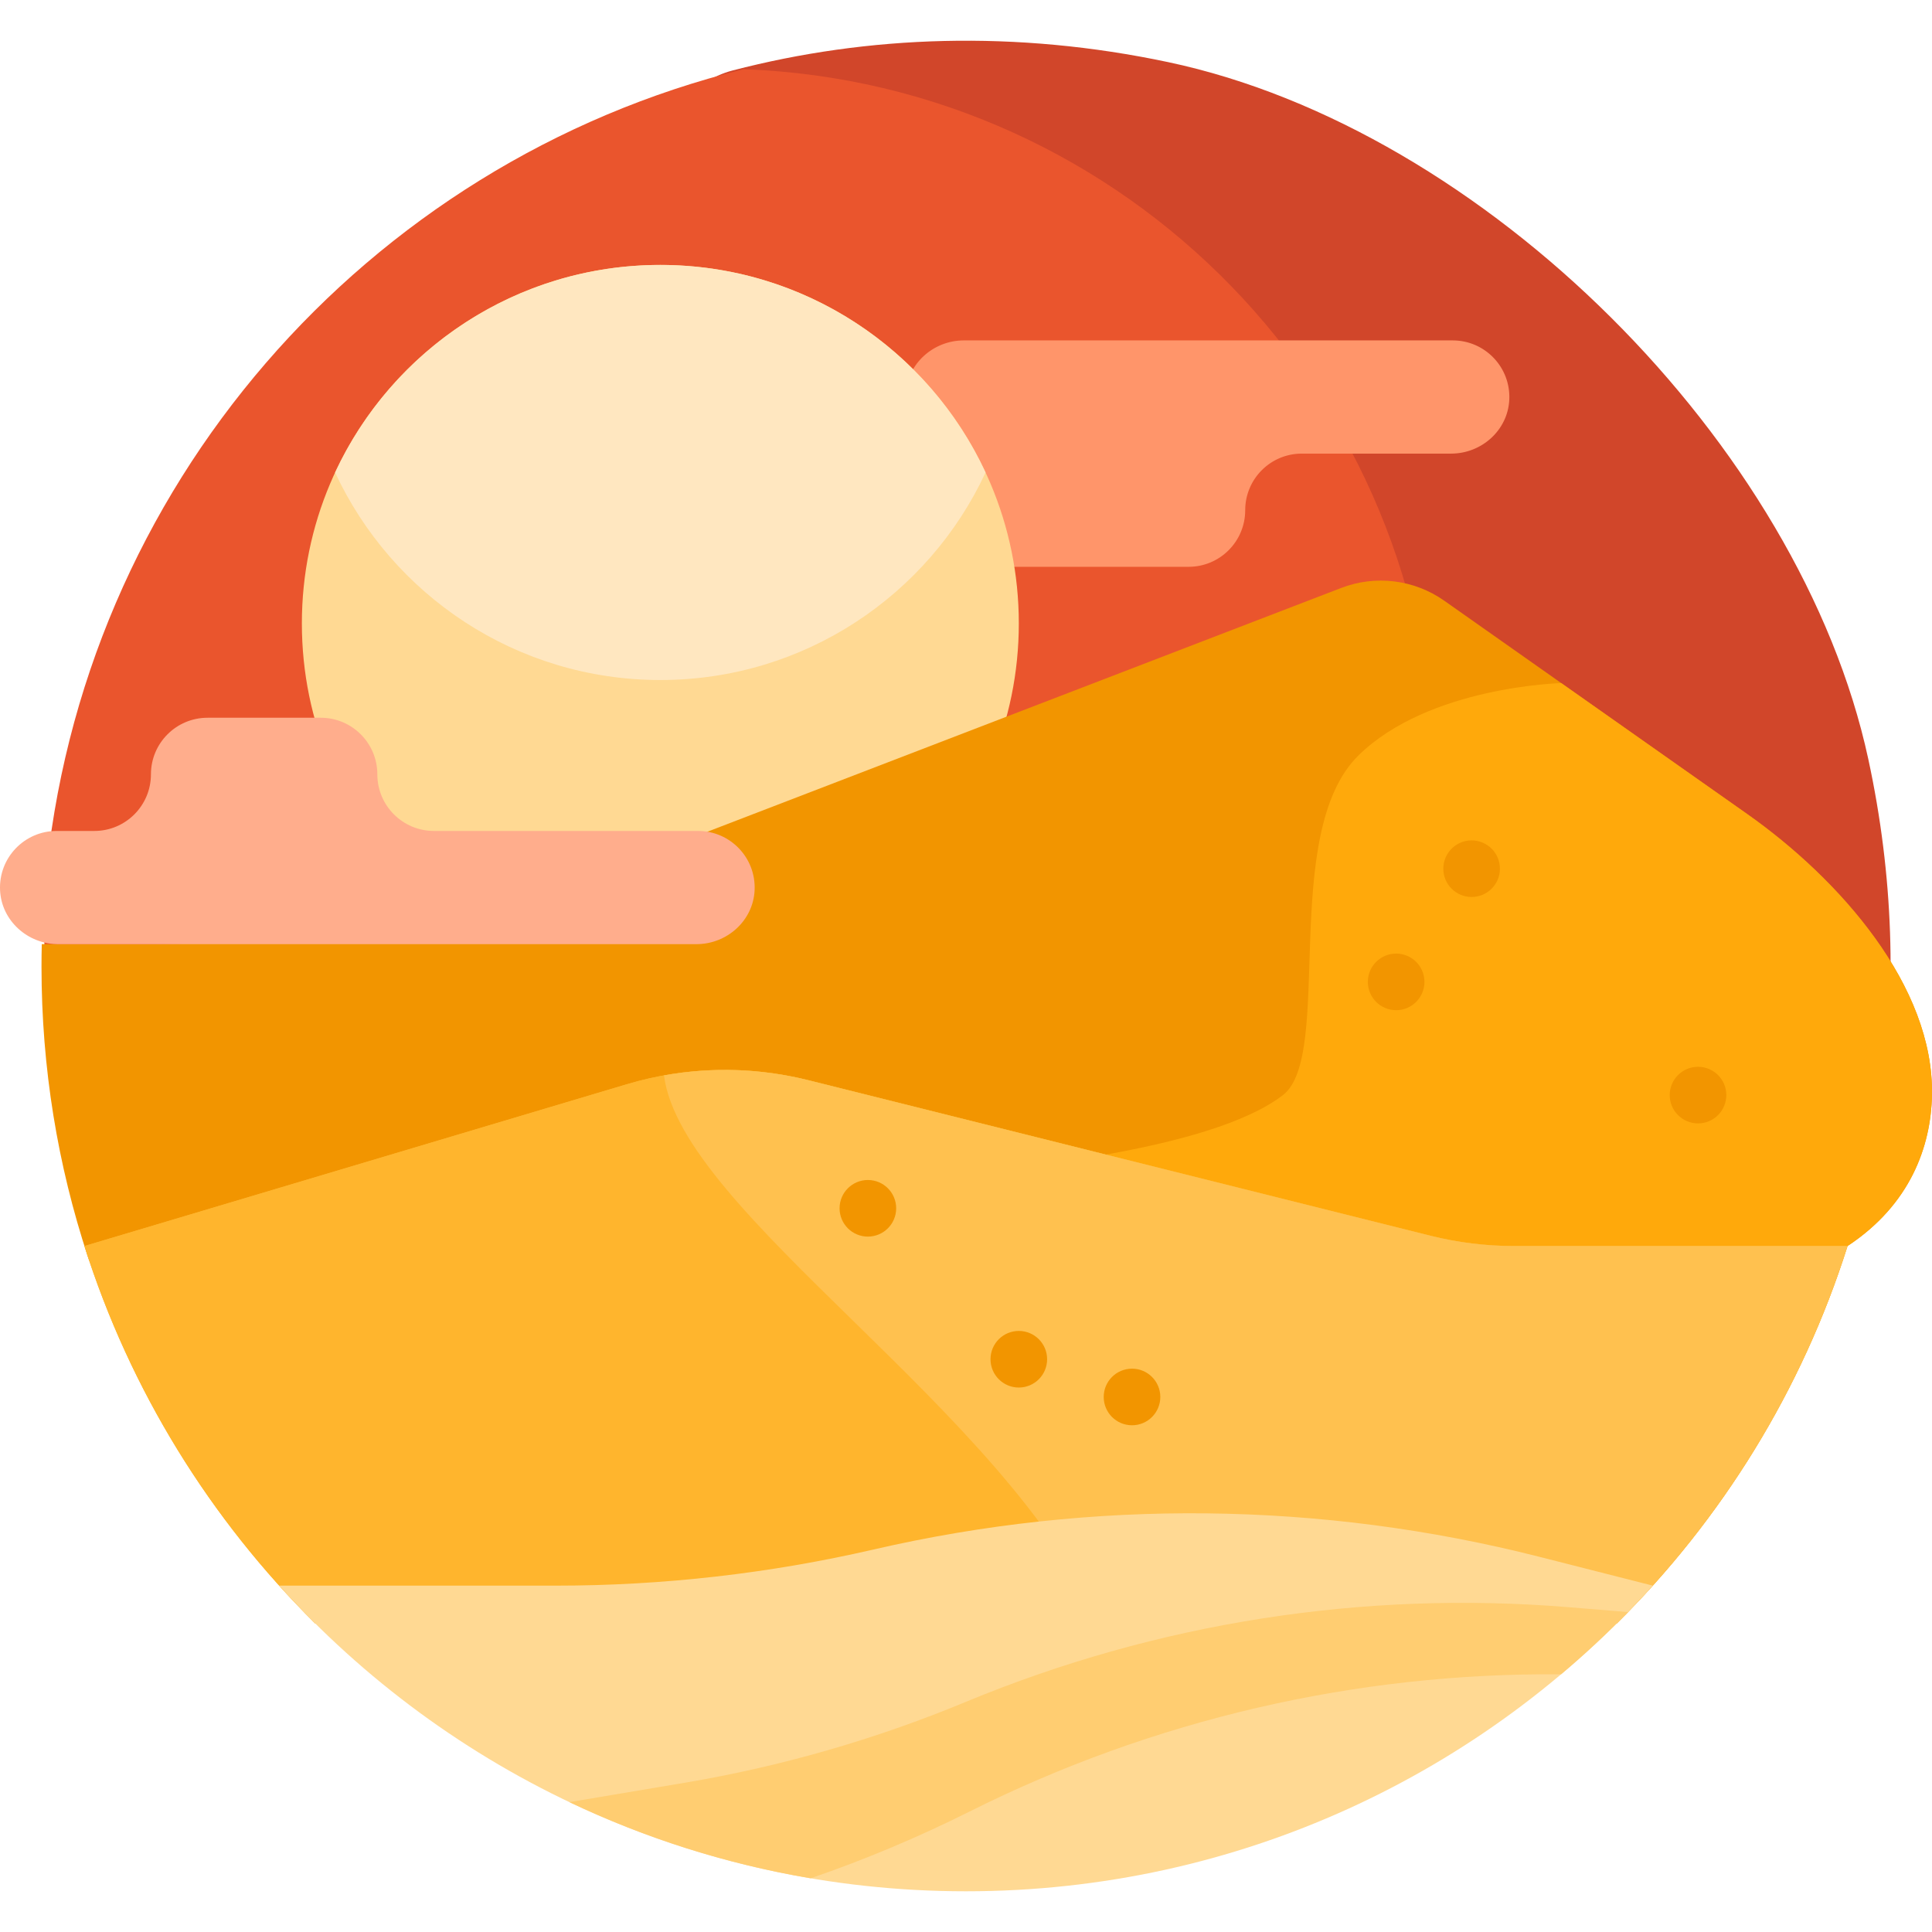 <svg id="Capa_1" enable-background="new 0 0 512 512" height="512" viewBox="0 0 512 512" width="512" xmlns="http://www.w3.org/2000/svg"><g><path d="m495.115 201.155c6.707 31.029 7.526 61.348 3.369 90.056h-322.484v-248.894c0-11.074 7.414-20.85 18.131-23.64 35.936-9.355 75.081-10.757 115.444-2.213 83.589 17.694 167.488 101.178 185.54 184.691z" fill="#d1462a"/><path d="m379.991 207.327c.475 104.351-84.215 190.11-188.562 190.879-64.109.473-120.937-30.81-155.693-79.054-17.096-23.731-25.406-52.718-23.963-81.931.052-1.057.11-1.963.172-2.677 9.227-105.302 85.069-191.5 185.136-216.203 101.357 3.715 182.445 86.828 182.91 188.986z" fill="#ea552d"/><path d="m399.976 105.936c-.38 8.068-7.329 14.275-15.406 14.275h-39.576c-8.284 0-15 6.716-15 15 0 8.284-6.716 15-15 15h-129.997c-8.525 0-15.388-7.111-14.983-15.725.38-8.068 7.33-14.275 15.406-14.275h69.575c-8.525 0-15.388-7.111-14.983-15.725.38-8.068 7.33-14.275 15.406-14.275h129.574c8.526 0 15.389 7.111 14.984 15.725z" fill="#ff956a"/><path d="m269.995 165.211c0 52.467-42.532 95-94.998 95s-94.998-42.533-94.998-95 42.532-95 94.998-95 94.998 42.533 94.998 95z" fill="#ffd993"/><path d="m261.188 125.211c-15.098 32.48-48.015 55-86.192 55s-71.093-22.52-86.192-55c15.098-32.48 48.015-55 86.192-55s71.094 22.519 86.192 55z" fill="#ffe7c0"/><path d="m33.324 340.211c-4.554 0-8.628-2.898-10.054-7.223-7.962-24.15-12.27-49.96-12.27-76.777 0-2.006.024-4.006.072-6h26.885c47.62 0 94.834-8.767 139.28-25.862l178.201-68.54c9.096-3.498 19.337-2.23 27.304 3.381l80.2 56.48c24.641 17.353 49.609 45.67 49.047 74.541-.264 13.571-5.707 29-22.374 40-3.856 2.545-7.216 6.813-9.626 10z" fill="#f29500"/><path d="m479.991 340.211h-344.893c-1.777-6.494-7.75-16.3-9.011-23.035-.369-1.971 176.178 2.092 213.906-26.965 13.563-10.446-.972-69.373 20-90 18.659-18.352 53.761-19.182 53.761-19.182l49.189 34.641c24.641 17.353 49.609 45.67 49.047 74.541-.264 13.571-5.707 29-22.374 40-3.855 2.545-7.215 6.812-9.625 10z" fill="#ffa90b"/><path d="m22.374 330.211 143.748-42.879c15.628-4.662 32.223-5.034 48.045-1.079l164.966 41.243c7.213 1.803 14.619 2.715 22.054 2.715h88.43c-12.103 38.247-33.339 72.433-61.147 100h-344.949c-27.809-27.567-49.044-61.753-61.147-100z" fill="#ffb52d"/><path d="m22.374 330.211 143.748-42.879c15.628-4.662 32.223-5.034 48.045-1.079l164.966 41.243c7.213 1.803 14.619 2.715 22.054 2.715h88.43c-12.103 38.247-33.339 72.433-61.147 100h-344.949c-27.809-27.567-49.044-61.753-61.147-100z" fill="#ffb52d"/><path d="m401.187 330.211h88.43c-12.103 38.247-33.339 72.433-61.147 100h-137.021c-24.553-56.373-110.861-108.65-115.483-145.226 12.642-2.281 25.664-1.865 38.202 1.269l164.966 41.243c7.212 1.802 14.618 2.714 22.053 2.714z" fill="#ffc14f"/><path d="m438.008 420.211c-44.841 49.736-109.776 81-182.013 81s-137.172-31.264-182.013-81h73.374c28.335 0 56.578-3.217 84.187-9.588 58.125-13.414 118.613-12.744 176.427 1.952z" fill="#ffd993"/><path d="m413.701 443.709c-54.376-.459-108.09 11.998-156.721 36.353-13.651 6.837-27.731 12.75-42.147 17.705-22.505-3.807-43.966-10.684-63.939-20.183l30.377-5.105c25.638-4.309 50.703-11.514 74.716-21.477 50.552-20.976 105.385-29.568 159.93-25.062l15.517 1.282c-5.635 5.781-11.554 11.284-17.733 16.487z" fill="#ffcd71"/><path d="m277.495 360.211c0 4.142-3.358 7.5-7.5 7.5s-7.5-3.358-7.5-7.5 3.358-7.5 7.5-7.5 7.5 3.358 7.5 7.5zm22.5 2.5c-4.142 0-7.5 3.358-7.5 7.5s3.358 7.5 7.5 7.5 7.5-3.358 7.5-7.5-3.358-7.5-7.5-7.5zm-69.999-50c-4.142 0-7.5 3.358-7.5 7.5s3.358 7.5 7.5 7.5 7.5-3.358 7.5-7.5-3.358-7.5-7.5-7.5zm219.996-30c-4.142 0-7.5 3.358-7.5 7.5s3.358 7.5 7.5 7.5 7.5-3.358 7.5-7.5-3.358-7.5-7.5-7.5zm-79.999-30c-4.142 0-7.5 3.358-7.5 7.5s3.358 7.5 7.5 7.5 7.5-3.358 7.5-7.5-3.358-7.5-7.5-7.5zm20-30c-4.142 0-7.5 3.358-7.5 7.5s3.358 7.5 7.5 7.5 7.5-3.358 7.5-7.5-3.358-7.5-7.5-7.5z" fill="#f29500"/><path d="m199.979 235.936c-.38 8.068-7.329 14.275-15.406 14.275h-169.15c-8.077 0-15.026-6.207-15.406-14.275-.406-8.614 6.458-15.725 14.983-15.725h10c8.284 0 15-6.716 15-15 0-8.284 6.716-15 15-15h29.999c8.284 0 15 6.716 15 15 0 8.284 6.716 15 15 15h69.999c8.523 0 15.387 7.111 14.981 15.725z" fill="#ffad8c"/></g></svg>